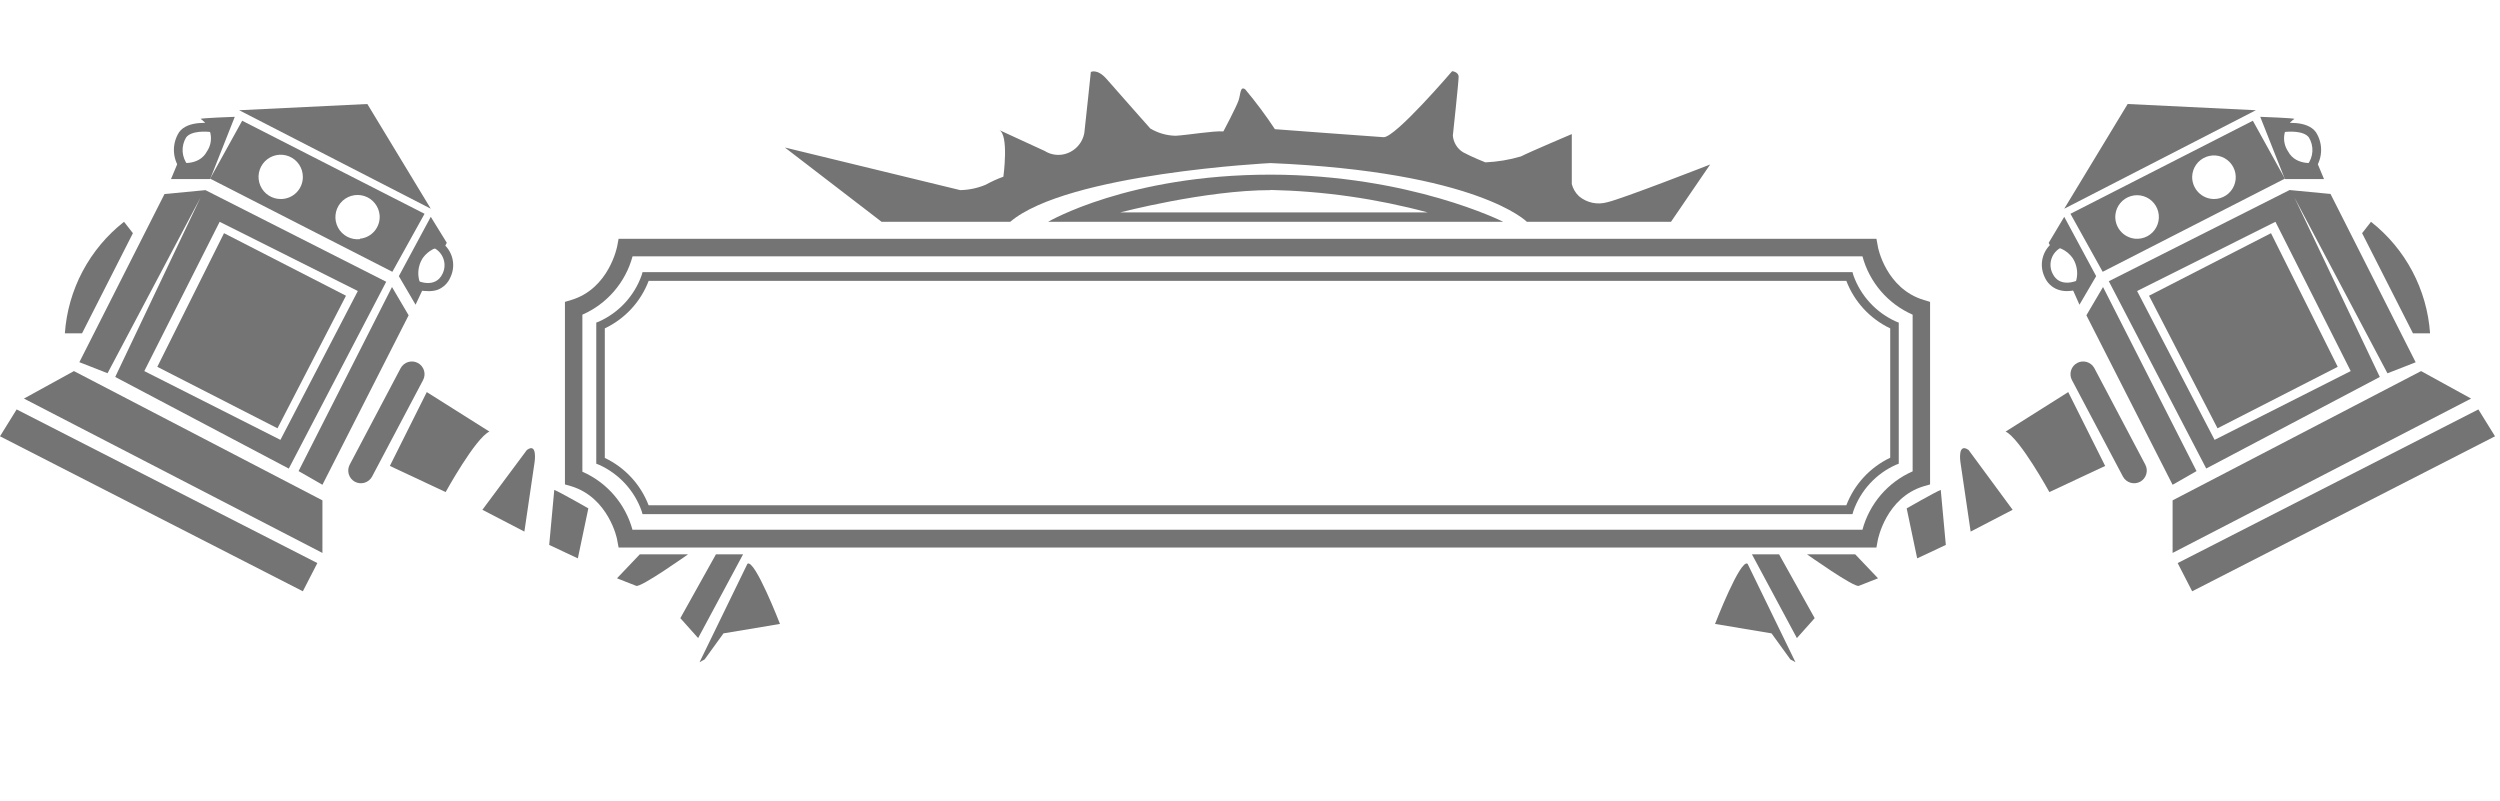 <svg width="281" height="90" viewBox="0 0 281 90" fill="none" xmlns="http://www.w3.org/2000/svg">
<path d="M0 49.04L34.04 66.46L35.67 63.29L1.87 46.02L0 49.04Z" fill="#747474"/>
<path d="M2.69 44.8L36.24 62.15V56.24L8.31 41.71L2.69 44.8Z" fill="#747474"/>
<path d="M36.24 54.49L33.56 52.95L44.06 32.26L45.93 35.44L36.24 54.49Z" fill="#747474"/>
<path d="M23.09 21.37L18.49 21.81L8.92 40.71L12.09 41.95L22.56 22.16L12.95 42.37L32.46 52.67L43.41 31.67L23.09 21.37ZM31.52 49.44L16.22 41.71L24.69 24.93L40.22 32.71L31.52 49.44Z" fill="#747474"/>
<path d="M25.18 26.21L17.68 41.23L31.19 48.14L38.89 33.24L25.18 26.21Z" fill="#747474"/>
<path d="M26.88 12.39L48.42 23.46L41.29 11.69L26.88 12.39Z" fill="#747474"/>
<path d="M14.94 26.21L13.94 24.93C12.016 26.439 10.43 28.335 9.285 30.495C8.139 32.655 7.46 35.031 7.29 37.47H9.22L14.94 26.21Z" fill="#747474"/>
<path d="M39.89 54.15C39.559 53.97 39.311 53.666 39.203 53.304C39.094 52.943 39.133 52.553 39.31 52.22L45.04 41.37C45.222 41.04 45.527 40.795 45.888 40.688C46.249 40.581 46.638 40.621 46.97 40.8C47.302 40.98 47.549 41.284 47.658 41.645C47.767 42.007 47.728 42.397 47.55 42.73L41.82 53.57C41.64 53.902 41.336 54.149 40.975 54.258C40.613 54.366 40.224 54.328 39.89 54.15Z" fill="#747474"/>
<path d="M47.97 44.07L43.82 52.37L50.09 55.31C50.09 55.31 53.43 49.24 55.01 48.51L47.97 44.07Z" fill="#747474"/>
<path d="M59.22 50.58L54.22 57.3L58.94 59.75L60.09 51.93C60.09 51.93 60.43 49.69 59.22 50.58Z" fill="#747474"/>
<path d="M62.3 55.06L61.73 61.25L64.95 62.76L66.13 57.14C66.13 57.14 63.04 55.37 62.3 55.06Z" fill="#747474"/>
<path d="M71.91 62.31L69.35 65L71.51 65.85C72.04 66.06 77.33 62.31 77.33 62.31H71.91Z" fill="#747474"/>
<path d="M80.47 62.31L76.47 69.48L78.47 71.72L83.52 62.31H80.47Z" fill="#747474"/>
<path d="M84.01 63.37L78.63 74.43L79.2 74.12L81.32 71.19L87.67 70.13C87.67 70.13 84.82 62.76 84.01 63.37Z" fill="#747474"/>
<path d="M46.71 34.25L44.83 31.04L48.42 24.37L50.22 27.29L50.02 27.66C49.537 27.676 49.064 27.801 48.636 28.026C48.208 28.252 47.837 28.571 47.55 28.96C47.203 29.477 47.017 30.087 47.017 30.71C47.017 31.333 47.203 31.942 47.55 32.46L46.71 34.25Z" fill="#747474"/>
<path d="M22.56 13.37C22.43 13.27 26.39 13.13 26.39 13.13L23.62 20.13H19.22L20 18.26C20 18.26 22.33 18.77 23.26 17.02C23.651 16.443 23.797 15.735 23.665 15.05C23.534 14.366 23.137 13.762 22.56 13.37Z" fill="#747474"/>
<path d="M27.22 13.57L23.62 20.08L44.1 30.55L47.72 24.03L27.22 13.57ZM31.6 22.37C31.105 22.38 30.619 22.242 30.202 21.974C29.786 21.706 29.459 21.32 29.263 20.866C29.067 20.411 29.012 19.909 29.103 19.422C29.194 18.935 29.428 18.487 29.775 18.134C30.122 17.781 30.567 17.54 31.052 17.441C31.537 17.342 32.04 17.39 32.498 17.578C32.956 17.766 33.347 18.087 33.622 18.499C33.896 18.911 34.042 19.395 34.04 19.89C34.043 20.542 33.788 21.168 33.331 21.633C32.874 22.097 32.252 22.362 31.6 22.37ZM40.46 26.88C39.968 26.934 39.471 26.84 39.033 26.61C38.595 26.38 38.235 26.025 37.999 25.59C37.764 25.154 37.663 24.659 37.711 24.166C37.758 23.674 37.951 23.206 38.265 22.824C38.58 22.442 39.001 22.162 39.475 22.02C39.949 21.878 40.454 21.88 40.927 22.026C41.4 22.173 41.818 22.457 42.128 22.843C42.439 23.228 42.627 23.697 42.67 24.19C42.72 24.832 42.517 25.468 42.104 25.961C41.691 26.455 41.101 26.767 40.46 26.83V26.88Z" fill="#747474"/>
<path d="M20.44 19.26C19.922 18.658 19.611 17.904 19.555 17.111C19.5 16.319 19.701 15.529 20.13 14.86C21.13 13.47 23.7 13.86 23.99 13.86L23.82 14.86C23.21 14.76 21.5 14.67 20.92 15.45C20.633 15.922 20.496 16.471 20.528 17.023C20.56 17.575 20.76 18.104 21.1 18.54L20.44 19.26Z" fill="#747474"/>
<path d="M48.1 32.72C47.496 32.728 46.896 32.609 46.34 32.37L46.75 31.49C46.97 31.59 48.94 32.49 49.75 30.75C49.994 30.242 50.031 29.659 49.854 29.123C49.676 28.588 49.299 28.143 48.8 27.88L49.29 27.03C50.001 27.415 50.536 28.058 50.786 28.827C51.035 29.596 50.979 30.431 50.63 31.16C50.494 31.488 50.291 31.785 50.035 32.031C49.778 32.277 49.474 32.467 49.14 32.59C48.804 32.693 48.452 32.737 48.1 32.72Z" fill="#747474"/>
<path d="M280.44 49.04L246.4 66.46L244.77 63.29L278.57 46.02L280.44 49.04Z" fill="#747474"/>
<path d="M277.75 44.8L244.2 62.15V56.24L272.13 41.71L277.75 44.8Z" fill="#747474"/>
<path d="M244.2 54.49L246.89 52.95L236.38 32.26L234.51 35.44L244.2 54.49Z" fill="#747474"/>
<path d="M237.03 31.61L247.98 52.66L267.49 42.37L257.88 22.17L268.35 41.96L271.52 40.72L261.95 21.8L257.35 21.36L237.03 31.61ZM240.21 32.71L255.76 24.93L264.22 41.71L248.92 49.44L240.21 32.71Z" fill="#747474"/>
<path d="M255.26 26.21L262.76 41.23L249.25 48.14L241.55 33.24L255.26 26.21Z" fill="#747474"/>
<path d="M253.56 12.39L232.02 23.46L239.15 11.69L253.56 12.39Z" fill="#747474"/>
<path d="M265.5 26.21L266.5 24.93C268.422 26.44 270.006 28.336 271.15 30.496C272.293 32.656 272.971 35.032 273.14 37.47H271.22L265.5 26.21Z" fill="#747474"/>
<path d="M240.55 54.15C240.882 53.97 241.13 53.666 241.238 53.304C241.347 52.943 241.308 52.553 241.13 52.22L235.4 41.37C235.219 41.04 234.914 40.795 234.553 40.688C234.191 40.581 233.802 40.621 233.47 40.8C233.139 40.98 232.891 41.284 232.783 41.645C232.674 42.007 232.713 42.397 232.89 42.73L238.62 53.57C238.8 53.902 239.104 54.149 239.466 54.258C239.827 54.366 240.217 54.328 240.55 54.15Z" fill="#747474"/>
<path d="M232.47 44.07L236.62 52.37L230.35 55.31C230.35 55.31 227.01 49.24 225.43 48.51L232.47 44.07Z" fill="#747474"/>
<path d="M221.27 50.58L226.22 57.3L221.5 59.75L220.35 51.93C220.35 51.93 220.01 49.69 221.27 50.58Z" fill="#747474"/>
<path d="M218.14 55.06L218.71 61.25L215.49 62.76L214.31 57.14C214.31 57.14 217.4 55.37 218.14 55.06Z" fill="#747474"/>
<path d="M208.53 62.31L211.09 65L208.93 65.85C208.4 66.06 203.11 62.31 203.11 62.31H208.53Z" fill="#747474"/>
<path d="M199.97 62.31L203.97 69.48L201.97 71.72L196.92 62.31H199.97Z" fill="#747474"/>
<path d="M196.43 63.37L201.81 74.43L201.24 74.12L199.12 71.19L192.77 70.13C192.77 70.13 195.62 62.76 196.43 63.37Z" fill="#747474"/>
<path d="M233.73 34.25L235.61 31.04L232.02 24.37L230.27 27.3L230.47 27.67C230.953 27.686 231.426 27.811 231.854 28.037C232.282 28.262 232.653 28.581 232.94 28.97C233.287 29.488 233.473 30.097 233.473 30.72C233.473 31.343 233.287 31.953 232.94 32.47L233.73 34.25Z" fill="#747474"/>
<path d="M257.88 13.37C258.01 13.27 254.05 13.13 254.05 13.13L256.82 20.13H261.22L260.44 18.26C260.44 18.26 258.11 18.77 257.18 17.02C256.79 16.443 256.644 15.735 256.775 15.05C256.906 14.366 257.304 13.762 257.88 13.37Z" fill="#747474"/>
<path d="M232.72 24.03L236.34 30.55L256.82 20.08L253.22 13.57L232.72 24.03ZM246.4 19.84C246.416 19.359 246.573 18.893 246.852 18.5C247.131 18.108 247.52 17.806 247.969 17.633C248.418 17.46 248.909 17.424 249.379 17.528C249.849 17.632 250.278 17.873 250.612 18.219C250.947 18.566 251.171 19.003 251.258 19.477C251.346 19.95 251.291 20.439 251.102 20.882C250.913 21.325 250.598 21.702 250.195 21.967C249.793 22.232 249.322 22.372 248.84 22.37C248.513 22.366 248.19 22.297 247.89 22.168C247.59 22.038 247.319 21.85 247.092 21.615C246.865 21.38 246.687 21.101 246.568 20.797C246.449 20.492 246.392 20.167 246.4 19.84ZM237.77 24.14C237.82 23.659 238.01 23.203 238.318 22.831C238.626 22.458 239.038 22.184 239.501 22.045C239.964 21.905 240.458 21.906 240.92 22.047C241.383 22.187 241.793 22.462 242.1 22.835C242.407 23.209 242.597 23.665 242.645 24.146C242.693 24.627 242.598 25.112 242.371 25.539C242.145 25.966 241.797 26.317 241.371 26.547C240.946 26.776 240.462 26.875 239.98 26.83C239.658 26.799 239.346 26.704 239.061 26.552C238.775 26.4 238.523 26.193 238.318 25.943C238.112 25.693 237.958 25.405 237.864 25.096C237.77 24.787 237.738 24.462 237.77 24.14Z" fill="#747474"/>
<path d="M260 19.26C260.519 18.658 260.829 17.904 260.885 17.111C260.941 16.319 260.739 15.529 260.31 14.86C259.31 13.47 256.74 13.86 256.45 13.86L256.62 14.86C257.23 14.76 258.94 14.67 259.52 15.45C259.808 15.922 259.945 16.471 259.913 17.023C259.88 17.575 259.681 18.104 259.34 18.54L260 19.26Z" fill="#747474"/>
<path d="M232.34 32.72C232.948 32.715 233.547 32.583 234.1 32.33L233.69 31.45C233.47 31.55 231.5 32.45 230.69 30.71C230.447 30.202 230.41 29.619 230.587 29.084C230.764 28.549 231.141 28.103 231.64 27.84L231.15 26.99C230.439 27.375 229.904 28.018 229.655 28.787C229.405 29.556 229.461 30.391 229.81 31.12C229.946 31.448 230.149 31.744 230.406 31.991C230.662 32.237 230.967 32.427 231.3 32.55C231.634 32.666 231.986 32.724 232.34 32.72Z" fill="#747474"/>
<path d="M99.09 24.93L88.22 16.58L107.93 21.37C108.909 21.35 109.876 21.146 110.78 20.77C111.422 20.415 112.091 20.11 112.78 19.86C112.78 19.86 113.43 15.13 112.3 14.61L117.43 16.97C118.025 17.344 118.737 17.486 119.43 17.37C120.04 17.266 120.603 16.975 121.042 16.538C121.481 16.102 121.773 15.54 121.88 14.93C122.04 13.55 122.61 8.09 122.61 8.09C122.61 8.09 123.34 7.68 124.4 8.9C125.46 10.12 129.29 14.44 129.29 14.44C130.152 14.957 131.135 15.24 132.14 15.26C133.52 15.18 136.37 14.69 137.51 14.77C137.51 14.77 138.98 12 139.22 11.27C139.46 10.54 139.39 9.64 139.96 10.04C141.158 11.468 142.273 12.964 143.3 14.52C143.3 14.52 154.21 15.34 155.51 15.42C156.81 15.5 163.22 8 163.22 8C163.22 8 163.95 8.07 163.95 8.64C163.95 9.21 163.3 15.24 163.3 15.24C163.331 15.619 163.451 15.985 163.649 16.31C163.847 16.635 164.118 16.909 164.44 17.11C165.5 17.68 166.96 18.25 166.96 18.25C168.316 18.189 169.659 17.964 170.96 17.58C171.86 17.11 176.67 15.07 176.67 15.07V20.69C176.806 21.214 177.086 21.689 177.48 22.06C177.915 22.424 178.432 22.675 178.987 22.792C179.541 22.908 180.116 22.887 180.66 22.73C182.29 22.37 192.22 18.49 192.22 18.49L187.82 24.93H171.62C171.62 24.93 166.12 19.31 142.81 18.33C142.81 18.33 119.98 19.47 113.55 24.93H99.09Z" fill="#747474"/>
<path d="M142.81 19.63C126.81 19.63 117.81 24.93 117.81 24.93H168.96C168.96 24.93 158.53 19.65 142.81 19.63ZM142.81 21.35C148.773 21.48 154.699 22.326 160.46 23.87H125.93C125.93 23.87 135.5 21.37 142.81 21.37V21.35Z" fill="#747474"/>
<path d="M210.91 61.54H69.53L69.38 60.74C69.38 60.54 68.38 55.92 64.2 54.65L63.5 54.45V33.93L64.2 33.72C68.46 32.45 69.37 27.72 69.38 27.64L69.53 26.84H210.91L211.06 27.64C211.06 27.84 212.01 32.45 216.24 33.72L216.94 33.93V54.45L216.24 54.65C211.98 55.93 211.07 60.65 211.06 60.73L210.91 61.54ZM71.1 59.54H209.34C209.729 58.094 210.438 56.754 211.414 55.618C212.39 54.483 213.609 53.581 214.98 52.98V35.37C213.609 34.769 212.39 33.867 211.414 32.731C210.438 31.596 209.729 30.256 209.34 28.81H71.1C70.711 30.256 70.002 31.596 69.026 32.731C68.05 33.867 66.831 34.769 65.46 35.37V53.02C66.831 53.621 68.05 54.523 69.026 55.658C70.002 56.794 70.711 58.134 71.1 59.58V59.54Z" fill="#747474"/>
<path d="M208.22 57.79H72.22L72.12 57.44C71.714 56.295 71.08 55.244 70.257 54.35C69.434 53.456 68.438 52.739 67.33 52.24L67.02 52.12V36.26L67.33 36.14C68.438 35.641 69.434 34.924 70.257 34.03C71.08 33.136 71.714 32.085 72.12 30.94L72.22 30.59H208.22L208.32 30.94C208.726 32.085 209.36 33.136 210.183 34.03C211.006 34.924 212.002 35.641 213.11 36.14L213.42 36.26V52.12L213.11 52.24C212 52.735 211.002 53.452 210.178 54.346C209.355 55.24 208.722 56.293 208.32 57.44L208.22 57.79ZM72.89 56.79H207.53C208.425 54.442 210.191 52.529 212.46 51.45V36.91C210.191 35.831 208.425 33.918 207.53 31.57H72.91C72.015 33.918 70.249 35.831 67.98 36.91V51.47C70.249 52.549 72.015 54.462 72.91 56.81L72.89 56.79Z" fill="#747474"/>
</svg>
